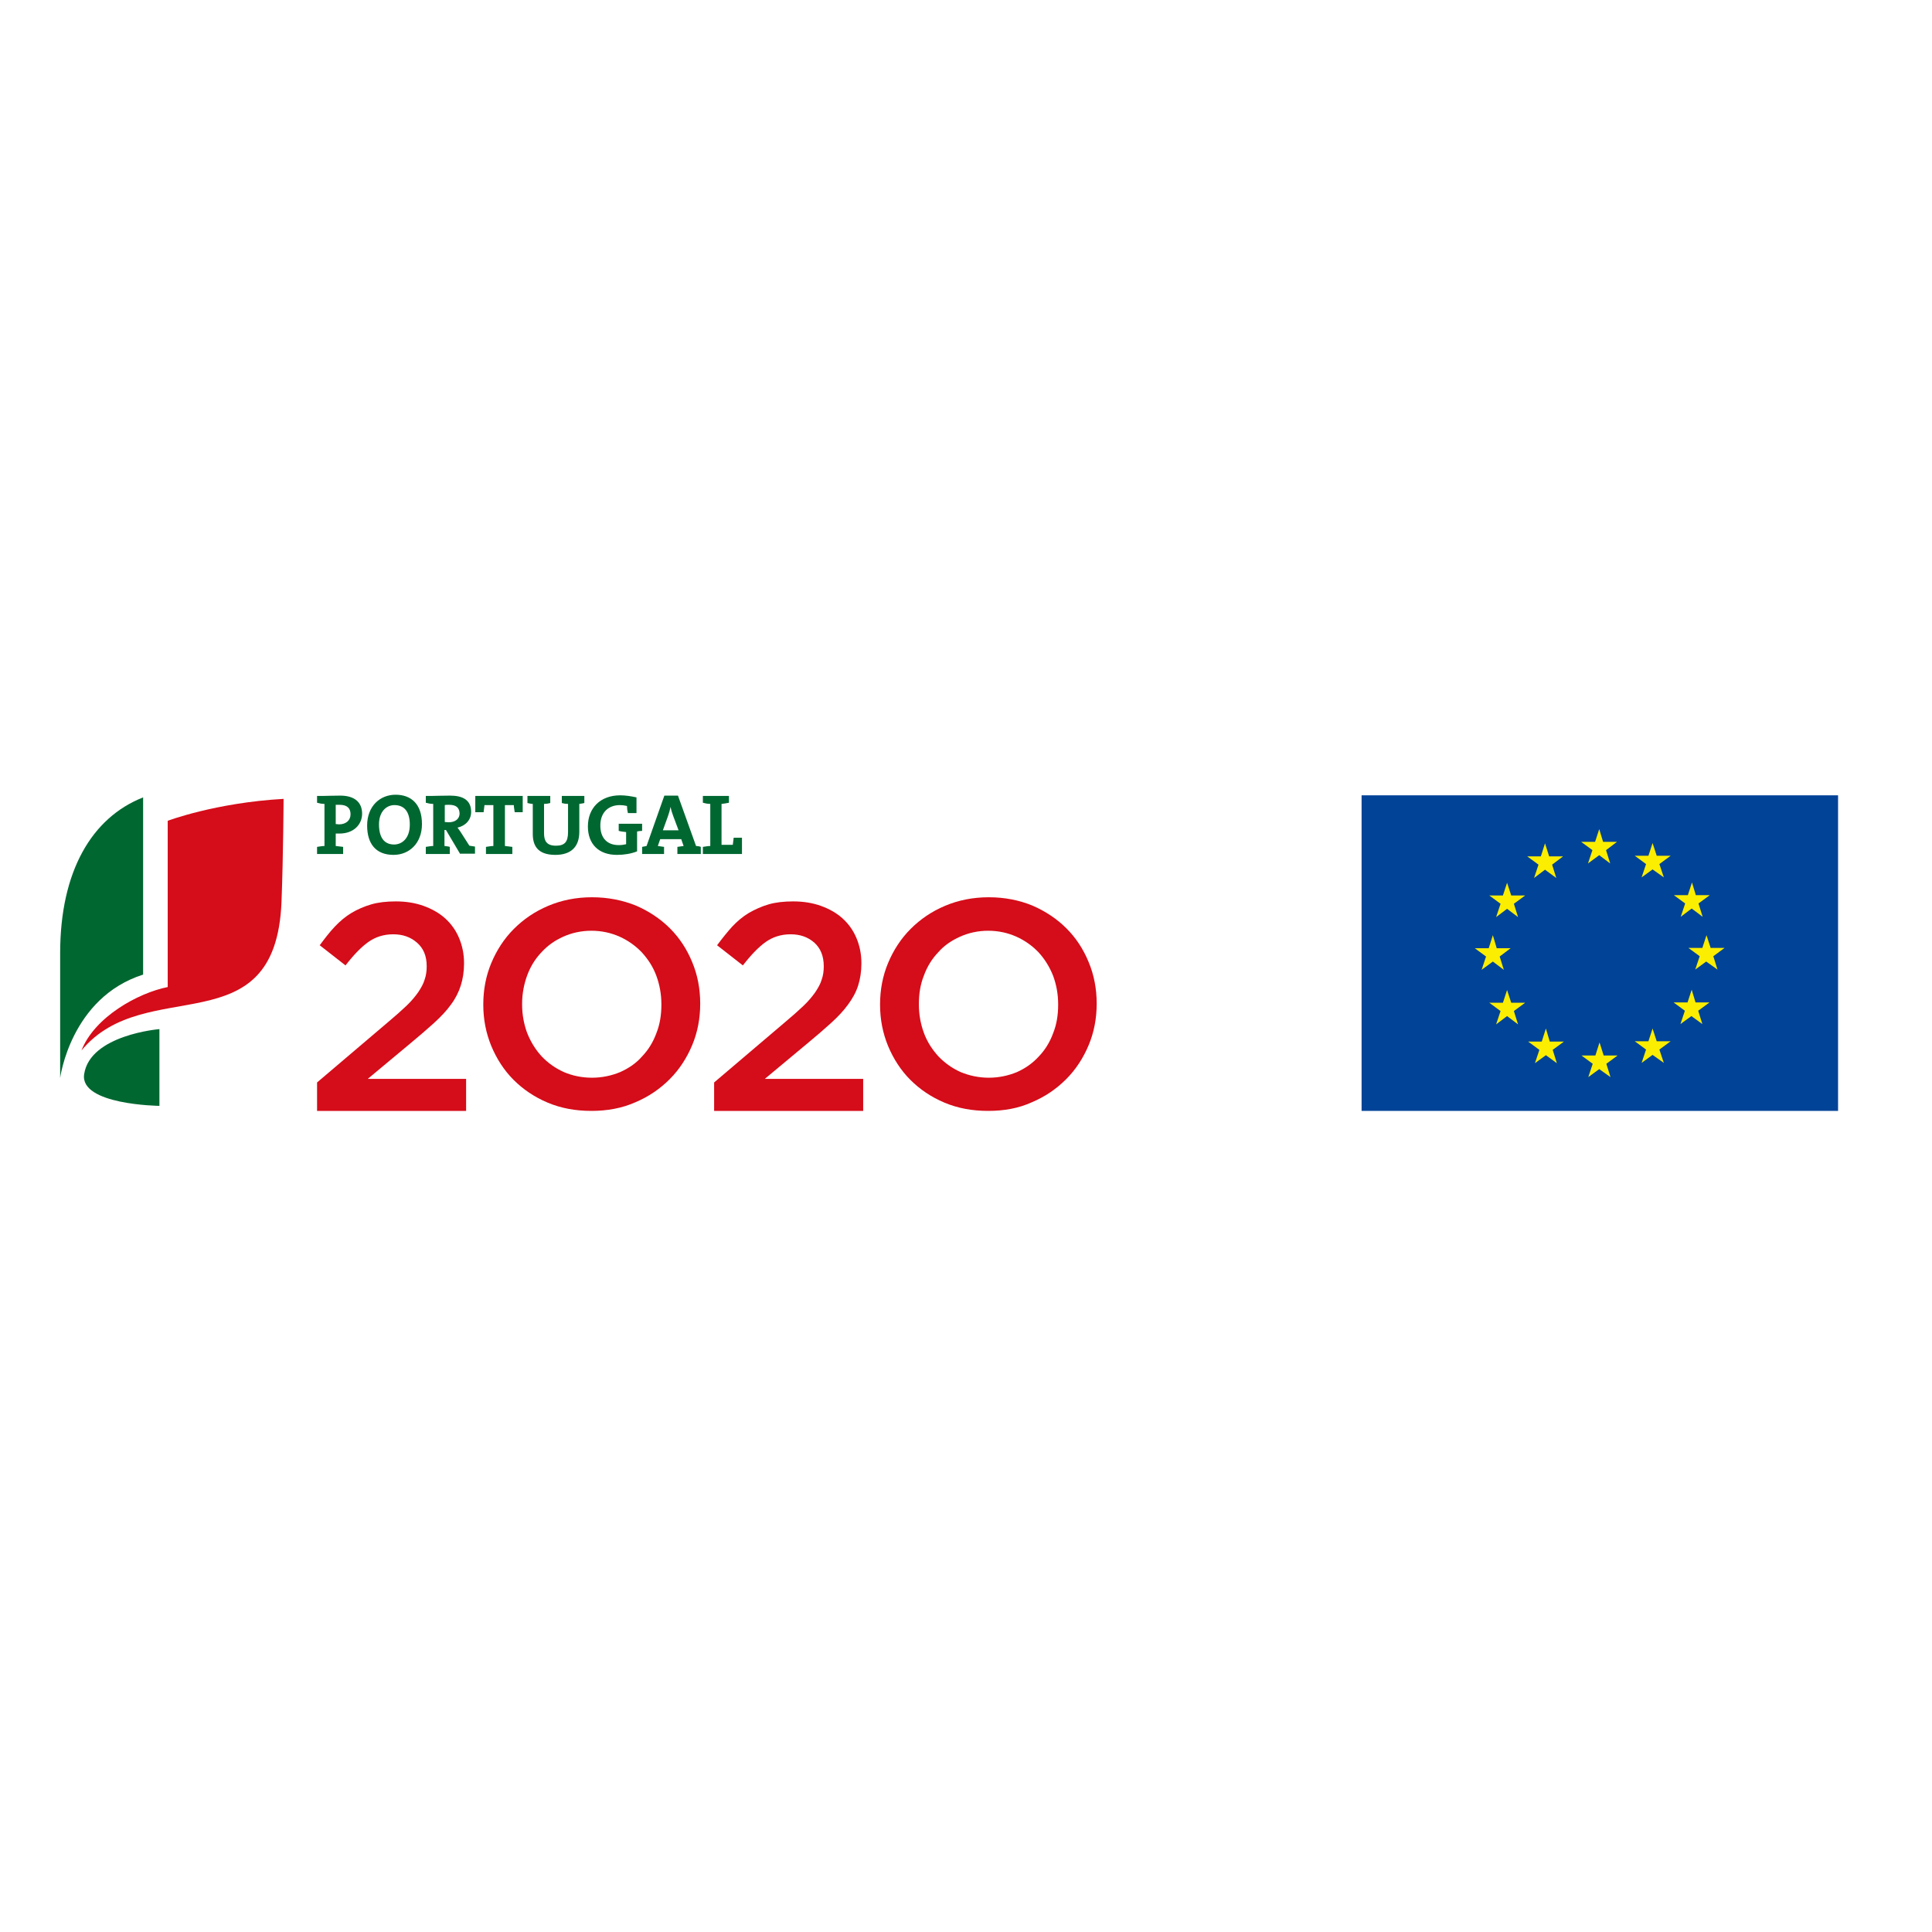 <?xml version="1.0" encoding="utf-8"?>
<!-- Generator: Adobe Illustrator 19.2.1, SVG Export Plug-In . SVG Version: 6.00 Build 0)  -->
<svg version="1.1" id="layer" xmlns="http://www.w3.org/2000/svg" xmlns:xlink="http://www.w3.org/1999/xlink" x="0px" y="0px"
	 viewBox="0 0 652 652" style="enable-background:new 0 0 652 652;" xml:space="preserve">
<style type="text/css">
	.st0{fill:#004397;}
	.st1{fill:#FCEE00;}
	.st2{fill:#D50C19;}
	.st3{fill:#006731;}
</style>
<rect x="459.5" y="268.4" class="st0" width="160.8" height="106.5"/>
<path class="st1" d="M541,284.1h4.7l-3.7,2.8l1.4,4.5l-3.7-2.8l-3.8,2.8l1.5-4.5l-3.8-2.8h4.7l1.4-4.3L541,284.1z M539.8,351.8
	l-1.4,4.4h-4.7l3.8,2.8l-1.5,4.5l3.7-2.7l3.8,2.7l-1.4-4.5l3.8-2.8h-4.7L539.8,351.8z M559.1,351.4h4.7l-3.8,2.8l1.5,4.5l-3.8-2.7
	l-3.7,2.7l1.5-4.5l-3.8-2.8h4.6l1.4-4.3L559.1,351.4z M557.7,284.5l-1.4,4.3h-4.6l3.8,2.8l-1.5,4.5l3.7-2.7l3.8,2.7l-1.5-4.5
	l3.8-2.8h-4.7L557.7,284.5z M572.3,302.1h4.7l-3.8,2.8l1.4,4.5l-3.7-2.8l-3.7,2.8l1.5-4.5l-3.8-2.8h4.7l1.4-4.3L572.3,302.1z
	 M570.9,334l-1.4,4.3h-4.7l3.8,2.8l-1.5,4.5l3.7-2.7l3.7,2.7l-1.4-4.5l3.8-2.8h-4.7L570.9,334z M577.3,319.9h4.7l-3.8,2.8l1.4,4.5
	l-3.8-2.7l-3.7,2.7l1.5-4.5l-3.8-2.8h4.7l1.4-4.3L577.3,319.9z M521.4,284.6l-1.4,4.4h-4.6l3.8,2.8l-1.5,4.5l3.7-2.8l3.8,2.8
	l-1.4-4.5l3.7-2.8h-4.7L521.4,284.6z M510,302.2h4.7l-3.8,2.8l1.4,4.5l-3.7-2.8l-3.7,2.8l1.5-4.5l-3.8-2.8h4.6l1.4-4.3L510,302.2z
	 M503.8,315.6l-1.4,4.4h-4.7l3.8,2.8l-1.5,4.5l3.8-2.8l3.7,2.8l-1.4-4.5l3.7-2.8h-4.7L503.8,315.6z M510,338.4h4.7l-3.8,2.8l1.4,4.5
	l-3.7-2.8l-3.7,2.8l1.5-4.5l-3.8-2.8h4.6l1.4-4.3L510,338.4z M521.7,347.1l-1.4,4.4h-4.6l3.8,2.8l-1.5,4.5l3.7-2.7l3.7,2.7l-1.4-4.5
	l3.8-2.8H523L521.7,347.1z"/>
<path class="st2" d="M107,365.3l24-20.4c2.4-2,4.4-3.8,6.1-5.4c1.7-1.6,3-3.2,4-4.6c1-1.5,1.8-2.9,2.2-4.3c0.5-1.4,0.7-2.9,0.7-4.5
	c0-3.5-1.1-6.1-3.3-8c-2.2-1.9-4.8-2.8-8-2.8c-3.2,0-6,0.9-8.4,2.6c-2.4,1.7-5,4.4-7.7,7.9l-8.7-6.8c1.7-2.3,3.3-4.4,5.1-6.3
	c1.7-1.8,3.6-3.4,5.6-4.6c2-1.2,4.3-2.2,6.7-2.9c2.4-0.7,5.2-1,8.3-1c3.4,0,6.5,0.5,9.3,1.5c2.8,1,5.3,2.4,7.3,4.2
	c2,1.8,3.6,4,4.7,6.6c1.1,2.6,1.7,5.4,1.7,8.5v0.2c0,2.7-0.4,5.2-1.1,7.4c-0.7,2.2-1.8,4.4-3.3,6.4c-1.5,2.1-3.4,4.1-5.7,6.2
	c-2.3,2.1-5,4.4-8,6.9l-14.4,12h33.2v10.8H107V365.3z"/>
<path class="st2" d="M199.8,363.7c3.4,0,6.6-0.7,9.5-1.9c2.9-1.3,5.4-3,7.4-5.3c2.1-2.2,3.7-4.8,4.8-7.8c1.2-3,1.7-6.2,1.7-9.6v-0.2
	c0-3.4-0.6-6.6-1.7-9.6c-1.1-3-2.8-5.6-4.9-7.9c-2.1-2.2-4.6-4-7.5-5.3c-2.9-1.3-6.1-2-9.5-2c-3.4,0-6.6,0.7-9.5,2
	c-2.9,1.3-5.3,3-7.4,5.3c-2.1,2.2-3.7,4.8-4.8,7.8s-1.7,6.2-1.7,9.6v0.2c0,3.4,0.6,6.6,1.7,9.6c1.2,3,2.8,5.6,4.9,7.9
	c2.1,2.2,4.6,4,7.5,5.3C193.1,363,196.3,363.7,199.8,363.7 M199.6,374.9c-5.4,0-10.3-0.9-14.8-2.8c-4.5-1.9-8.3-4.5-11.5-7.7
	c-3.2-3.2-5.7-7.1-7.5-11.4c-1.8-4.4-2.7-9-2.7-13.9v-0.2c0-4.9,0.9-9.6,2.7-13.9c1.8-4.3,4.3-8.2,7.6-11.5
	c3.3-3.3,7.1-5.9,11.6-7.8c4.5-1.9,9.4-2.9,14.8-2.9c5.4,0,10.3,1,14.8,2.8c4.4,1.9,8.3,4.5,11.5,7.7c3.2,3.2,5.7,7,7.5,11.4
	c1.8,4.3,2.7,9,2.7,13.9v0.2c0,4.9-0.9,9.6-2.7,13.9c-1.8,4.3-4.3,8.2-7.6,11.5c-3.3,3.3-7.1,5.9-11.6,7.8
	C209.9,374,204.9,374.9,199.6,374.9"/>
<path class="st2" d="M241,365.3l24-20.4c2.4-2,4.4-3.8,6.1-5.4c1.7-1.6,3-3.2,4-4.6c1-1.5,1.8-2.9,2.2-4.3c0.5-1.4,0.7-2.9,0.7-4.5
	c0-3.5-1.1-6.1-3.2-8c-2.2-1.9-4.8-2.8-8-2.8c-3.2,0-6,0.9-8.4,2.6c-2.4,1.7-5,4.4-7.7,7.9l-8.7-6.8c1.7-2.3,3.4-4.4,5.1-6.3
	c1.7-1.8,3.6-3.4,5.6-4.6c2.1-1.2,4.3-2.2,6.7-2.9c2.4-0.7,5.2-1,8.3-1c3.4,0,6.5,0.5,9.3,1.5c2.8,1,5.3,2.4,7.3,4.2
	c2,1.8,3.6,4,4.7,6.6c1.1,2.6,1.7,5.4,1.7,8.5v0.2c0,2.7-0.4,5.2-1.1,7.4c-0.7,2.2-1.9,4.4-3.4,6.4c-1.5,2.1-3.4,4.1-5.7,6.2
	c-2.3,2.1-5,4.4-8,6.9l-14.4,12h33.2v10.8H241V365.3z"/>
<path class="st2" d="M333.7,363.7c3.4,0,6.6-0.7,9.5-1.9c2.9-1.3,5.3-3,7.4-5.3c2.1-2.2,3.7-4.8,4.8-7.8c1.2-3,1.7-6.2,1.7-9.6v-0.2
	c0-3.4-0.6-6.6-1.7-9.6c-1.2-3-2.8-5.6-4.9-7.9c-2.1-2.2-4.6-4-7.5-5.3c-2.9-1.3-6.1-2-9.5-2c-3.4,0-6.6,0.7-9.5,2
	c-2.9,1.3-5.4,3-7.4,5.3c-2.1,2.2-3.7,4.8-4.8,7.8c-1.2,3-1.7,6.2-1.7,9.6v0.2c0,3.4,0.6,6.6,1.7,9.6c1.1,3,2.8,5.6,4.9,7.9
	c2.1,2.2,4.6,4,7.5,5.3C327.1,363,330.3,363.7,333.7,363.7 M333.5,374.9c-5.4,0-10.3-0.9-14.8-2.8c-4.5-1.9-8.3-4.5-11.5-7.7
	c-3.2-3.2-5.7-7.1-7.5-11.4c-1.8-4.4-2.7-9-2.7-13.9v-0.2c0-4.9,0.9-9.6,2.7-13.9c1.8-4.3,4.3-8.2,7.6-11.5
	c3.3-3.3,7.1-5.9,11.6-7.8c4.5-1.9,9.4-2.9,14.8-2.9c5.4,0,10.3,1,14.7,2.8c4.4,1.9,8.3,4.5,11.5,7.7c3.2,3.2,5.7,7,7.5,11.4
	c1.8,4.3,2.7,9,2.7,13.9v0.2c0,4.9-0.9,9.6-2.7,13.9c-1.8,4.3-4.3,8.2-7.6,11.5c-3.3,3.3-7.1,5.9-11.6,7.8
	C343.8,374,338.9,374.9,333.5,374.9"/>
<path class="st3" d="M237.2,288.2v-2.4c0.8-0.1,1.7-0.3,2.5-0.3v-14.2c-0.9,0-1.8-0.2-2.5-0.4v-2.3h8.8v2.3
	c-0.8,0.2-1.7,0.3-2.5,0.4v13.8h3.8c0.1-0.7,0.2-1.5,0.3-2.4h2.8v5.5H237.2z M227.2,275.4c-0.4-1.1-0.7-2-0.9-3.1h0
	c-0.2,1-0.5,2.1-0.9,3.2l-1.7,4.7h5.3L227.2,275.4z M228.6,288.2v-2.4c0.6-0.1,1.4-0.2,2.1-0.3l-0.8-2.3h-7.1l-0.8,2.3
	c0.7,0.1,1.5,0.2,2.1,0.3v2.4h-7.4v-2.4c0.5-0.1,1-0.2,1.5-0.3l6-17h4.6l6.1,17c0.5,0,1.1,0.1,1.6,0.3v2.4H228.6z M215,280.6v6.7
	c-1.9,0.8-4.4,1.2-6.8,1.2c-6.2,0-9.8-3.7-9.8-9.6c0-6.2,4.2-10.5,10.9-10.5c1.8,0,3.7,0.3,5.5,0.7v5.3h-2.9
	c-0.2-0.8-0.3-1.6-0.3-2.4c-0.8-0.2-1.6-0.3-2.4-0.3c-3.8,0-6.6,2.4-6.6,6.9c0,4.2,2.3,6.6,6.2,6.6c0.9,0,1.7-0.1,2.5-0.3v-4.1
	c-0.9-0.1-1.8-0.2-2.5-0.4v-2.4h7.9v2.4C216.1,280.4,215.5,280.5,215,280.6 M195.5,271.3v9.4c0,5.2-2.9,7.8-8.1,7.8
	c-6.2,0-7.6-3.4-7.6-7.1v-10.1c-0.6,0-1.3-0.2-1.8-0.3v-2.4h7.7v2.4c-0.7,0.2-1.4,0.3-2.1,0.3v9.9c0,2.5,0.8,4.2,4,4.2
	c2.9,0,4.1-1.2,4.1-4.6v-9.5c-0.7,0-1.4-0.1-2.1-0.3v-2.4h7.6v2.4C196.8,271.1,196.2,271.2,195.5,271.3 M173.7,274.1
	c-0.1-0.9-0.3-1.7-0.3-2.4h-3v13.8c0.9,0.1,1.8,0.2,2.5,0.3v2.4H164v-2.4c0.8-0.1,1.7-0.3,2.5-0.3v-13.8h-3
	c-0.1,0.7-0.2,1.5-0.3,2.4h-2.8v-5.5h16v5.5H173.7z M151.5,271.6c-0.5,0-1.1,0-1.4,0.1v5.7c0.3,0,0.8,0.1,1.3,0.1
	c2.3,0,3.7-1.2,3.7-3C155,272.5,153.9,271.6,151.5,271.6 M155.3,288.2l-4.8-8.1H150v5.4c0.6,0.1,1.2,0.1,1.8,0.3v2.4h-8.1v-2.4
	c0.8-0.1,1.7-0.3,2.5-0.3v-14.2c-0.9,0-1.8-0.2-2.5-0.4v-2.3h2.3c0.8,0,3.5-0.1,5.9-0.1c4.3,0,7.1,1.5,7.1,5.5
	c0,2.7-1.9,4.7-4.6,5.3c0.4,0.5,0.7,1,1,1.4l3,4.7c0.6,0.1,1.2,0.2,1.9,0.3v2.4H155.3z M133.1,271.7c-2.7,0-5.2,2.2-5.2,6.5
	c0,4.2,1.6,6.8,5.1,6.8c2.6,0,5.3-2,5.3-6.7C138.3,274,136.5,271.7,133.1,271.7 M132.8,288.5c-6,0-8.9-3.8-8.9-9.9
	c0-6.5,4.3-10.4,9.6-10.4c5.2,0,8.9,3.1,8.9,9.9C142.4,284.6,138.1,288.5,132.8,288.5 M114.6,271.6c-0.5,0-0.9,0-1.3,0v6.5
	c0.4,0,0.8,0.1,1.1,0.1c2.3,0,3.9-1.3,3.9-3.4C118.3,272.8,117.2,271.6,114.6,271.6 M114.6,281.3c-0.3,0-0.8,0-1.3,0v4.2
	c0.9,0.1,1.8,0.2,2.5,0.3v2.4H107v-2.4c0.8-0.1,1.7-0.3,2.5-0.3v-14.2c-0.9,0-1.8-0.2-2.5-0.4v-2.3h2.3c0.9,0,3.5-0.1,5.5-0.1
	c4.8,0,7.4,2.2,7.4,6.1C122.2,278.3,119.3,281.3,114.6,281.3"/>
<path class="st3" d="M48.3,269.1c-17.3,6.8-28,24.9-28,52.6v42.1c0,0,3.5-27.1,28-34.9V269.1z"/>
<path class="st2" d="M56.6,333.1c-10,2-24.7,10.1-29.1,21.4c21.6-26.2,65.5-0.9,67.5-50.1c0.6-15.6,0.7-34.8,0.7-34.8
	c-23,1.3-39.1,7.4-39.1,7.4V333.1z"/>
<path class="st3" d="M53.8,347.3c0,0-23.4,1.9-25.4,15.2c-1.6,10.4,25.4,10.7,25.4,10.7V347.3z"/>
</svg>
